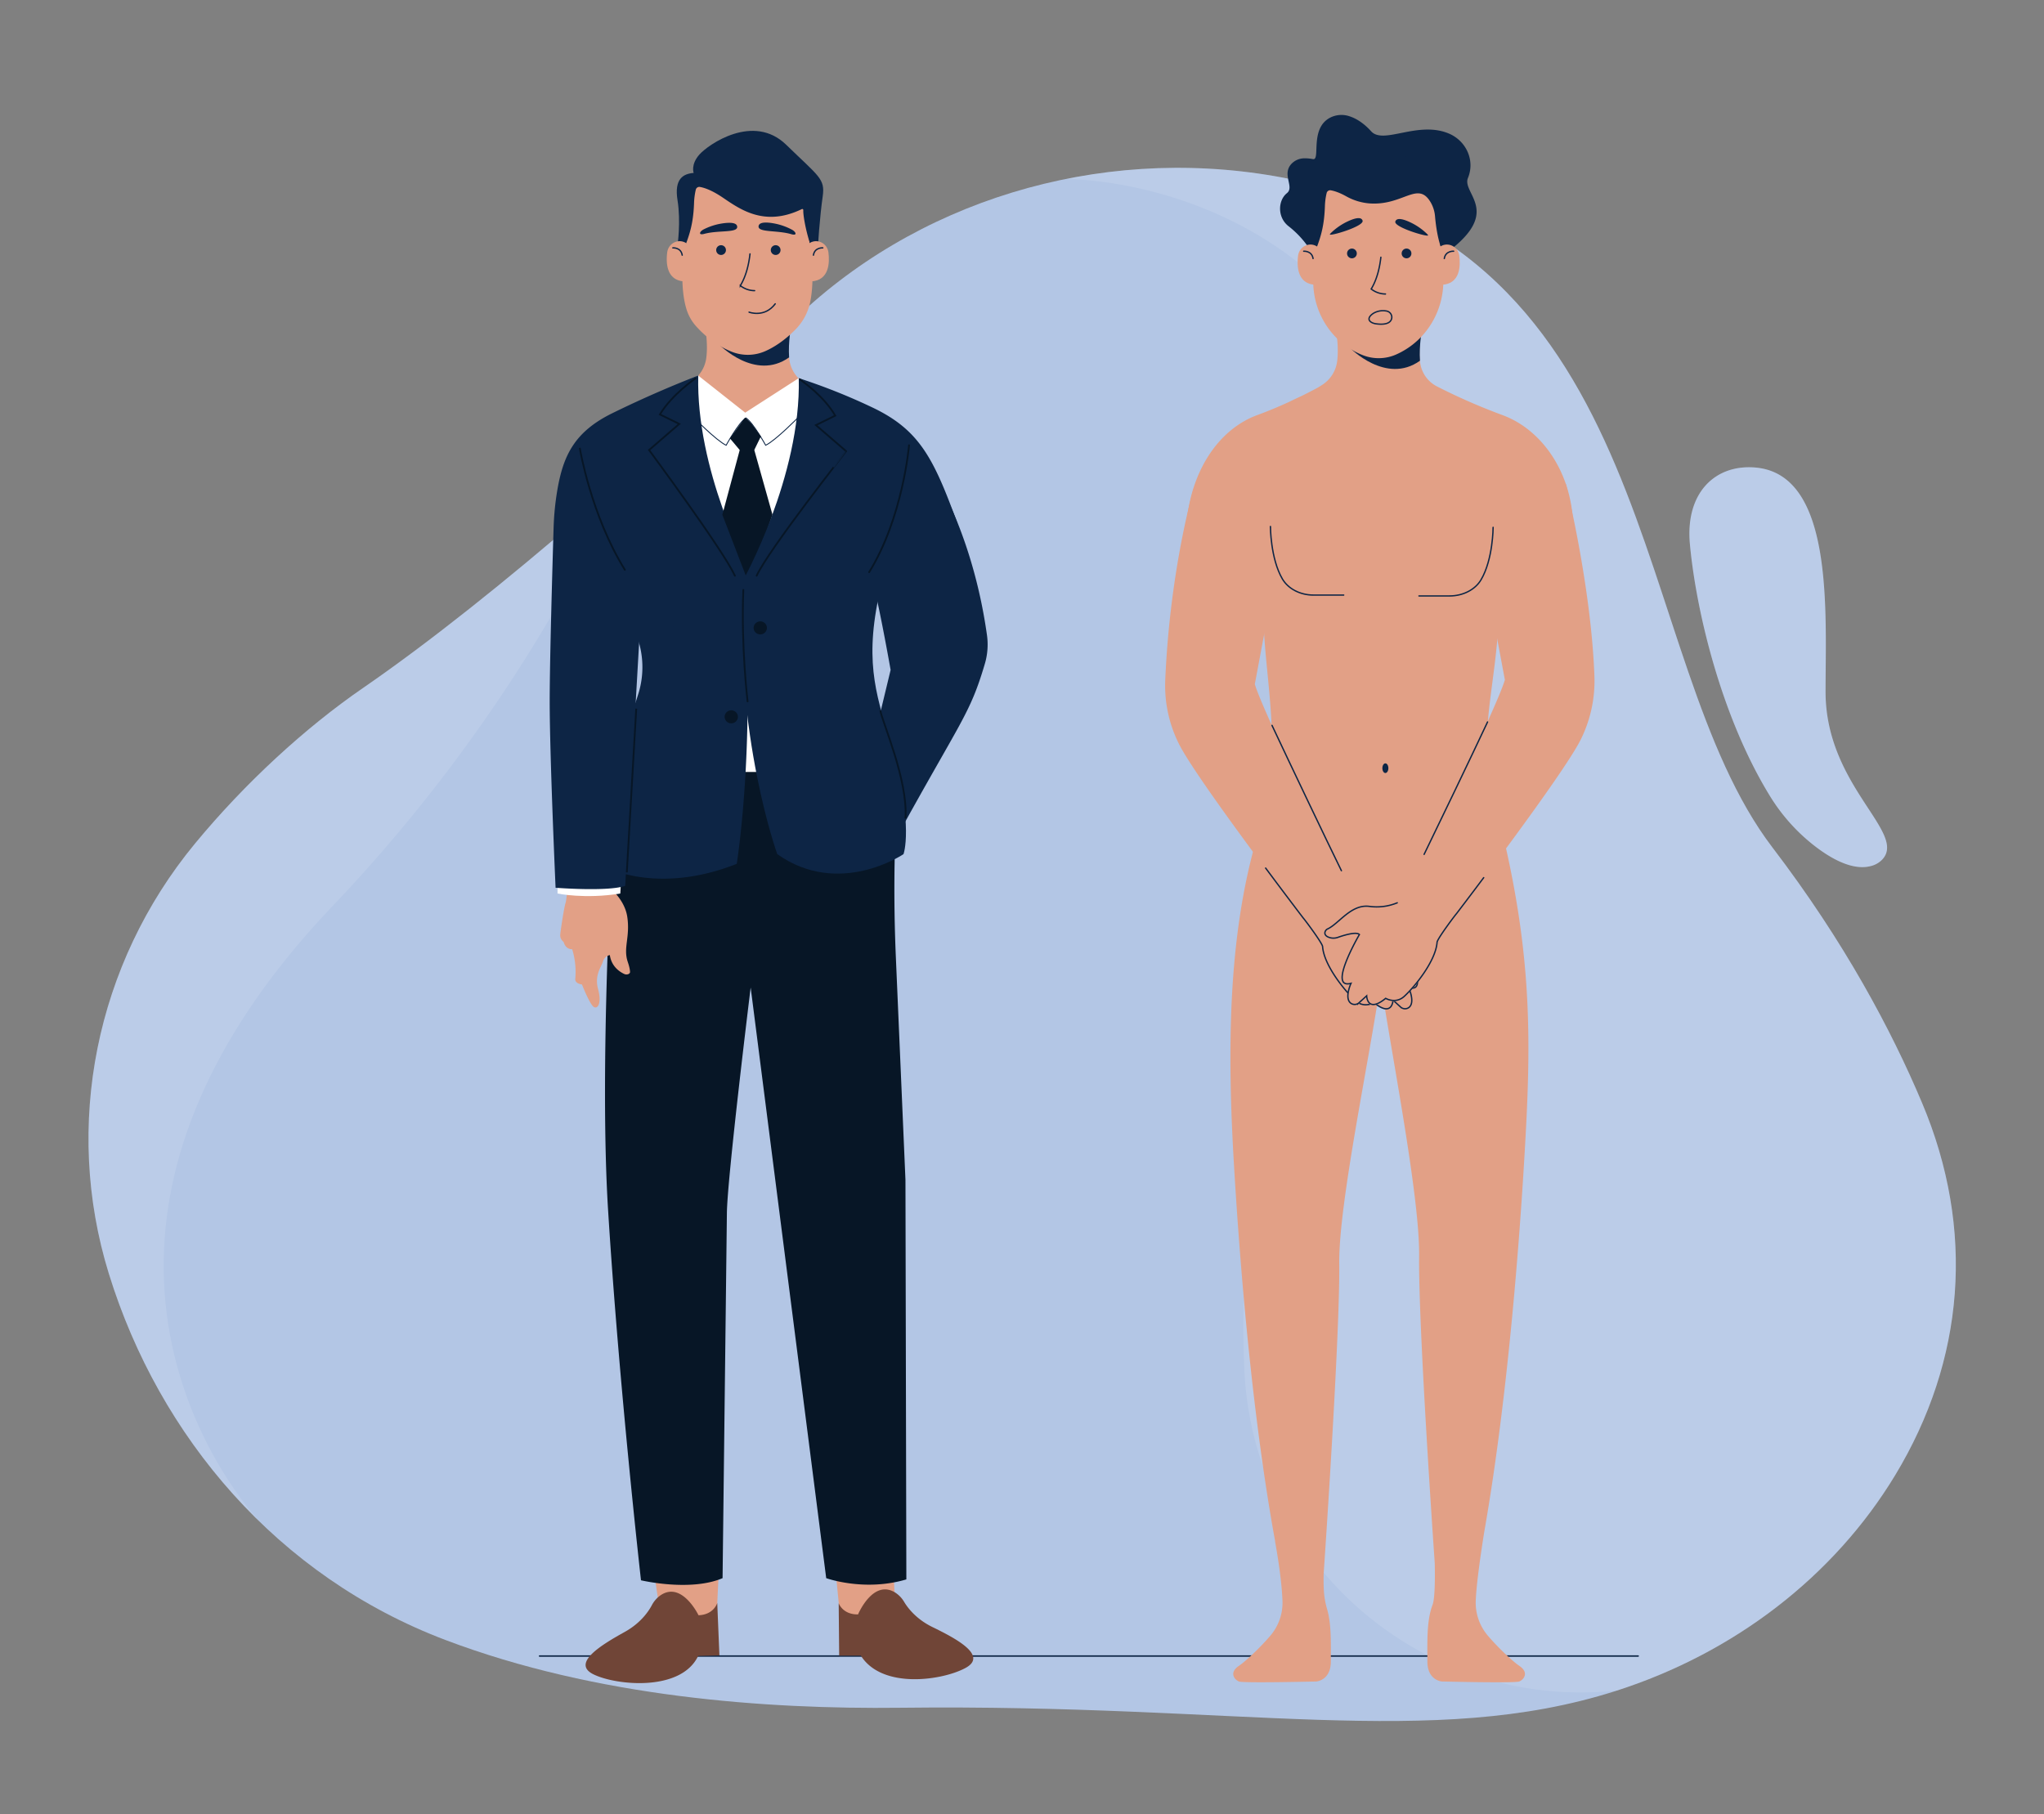 <svg xmlns="http://www.w3.org/2000/svg" viewBox="0 0 2280 2024"><rect x="0" y="0" width="2280" height="2024" fill="#808080" stroke="none"/><defs><style>.cls-1{fill:#b3c6e5;}.cls-2,.cls-9{fill:#fff;}.cls-2{opacity:0.11;}.cls-3{fill:#0d2545;}.cls-10,.cls-11,.cls-12,.cls-4,.cls-6{fill:none;stroke-miterlimit:10;}.cls-12,.cls-4,.cls-6{stroke:#0d2545;}.cls-11,.cls-12,.cls-4,.cls-6{stroke-linecap:round;}.cls-4{stroke-width:1.6px;}.cls-5{fill:#e2a086;}.cls-6{stroke-width:1.5px;}.cls-7{fill:#704537;}.cls-8{fill:#071626;}.cls-10,.cls-11{stroke:#071626;stroke-width:2px;}</style></defs><title>d_il.3</title><g id="Слой_3" data-name="Слой 3"><path class="cls-1" d="M405,767.48c-64.27,44.22-131.6,105.87-187.71,173.89C107,1075.12,70.18,1255.46,121.46,1421.09,177.88,1603.37,309.88,1758.8,497,1829.65c168.43,63.78,357.5,77.32,507.27,75.55,382.1-4.54,592.73,46.56,797.42-18.55,132.55-42.16,244-128,312.29-240.87,77.56-128.26,89.74-273.69,30-415.36-34-80.79-86.51-179.63-166.81-284.85-162.73-213.24-119-673.13-554.89-749-198.79-34.6-402.92,28.28-541,164.64C751.23,489.67,553.24,665.49,405,767.48Z"/><path class="cls-1" d="M1885,606.82c6.83,74.35,34.92,192.79,89.28,281.2a208,208,0,0,0,48,54.26c19.69,15.6,45,30,66,23.51a25.91,25.91,0,0,0,11.13-6.71c28.72-30-63.07-81.89-63.07-187.28,0-88.83,9.61-242.23-77.86-250.18C1913.7,517.55,1879.75,549.22,1885,606.82Z"/><path class="cls-2" d="M2144,1230.42c-34-80.79-86.51-179.63-166.81-284.85-162.73-213.24-119-673.13-554.89-749a633.39,633.39,0,0,0-234,3.23c4.84-.07,408.66-4.41,442.4,491.76,30.43,447.5-264.11,368.64-242.66,836.69,9.73,212.43,193.19,375.48,405.17,358.65q5.16-.4,10.39-.89c131.7-42.38,242.41-127.88,310.36-240.25C2191.49,1517.51,2203.67,1372.09,2144,1230.42Z"/><path class="cls-2" d="M1885,606.82c6.83,74.35,34.92,192.79,89.28,281.2a208,208,0,0,0,48,54.26c19.69,15.6,45,30,66,23.51a25.91,25.91,0,0,0,11.13-6.71c28.72-30-63.07-81.89-63.07-187.28,0-88.83,9.61-242.23-77.86-250.18C1913.7,517.55,1879.75,549.22,1885,606.82Z"/><path class="cls-2" d="M694.4,535.42c-97.71,86.46-202.17,172-289.41,232.06-64.27,44.22-131.6,105.87-187.71,173.89C107,1075.12,70.18,1255.46,121.46,1421.09c32.59,105.29,90.4,201.62,169.46,277.86C288.08,1696,2.27,1398.45,370.8,1011A1767.9,1767.9,0,0,0,694.4,535.42Z"/></g><g id="Слой_4" data-name="Слой 4"><path class="cls-3" d="M1458.64,274.62a106.22,106.22,0,0,0-21.14-22.12c-13-10-12-29-2-37,8.57-6.86-5.63-20.33,4.62-32.22a19.88,19.88,0,0,1,14.82-6.66,44.67,44.67,0,0,1,9.56.88c8.89,1.78-4-34,19.07-46.16a27.7,27.7,0,0,1,21.07-1.83c6.58,2,15.53,6.65,24.86,17,13.74,15.22,52.43-12.3,87,2.63,18.59,8,28.46,28.79,21.55,47.82-.19.52-.39,1-.6,1.55-7,17,36,36-18,79s-160.86-2.88-160.86-2.88"/><path class="cls-4" d="M601.82,1847.51H1827.35"/><path class="cls-5" d="M1675.72,463a676.85,676.85,0,0,1-72.58-31.77,35,35,0,0,1-18.69-24.65q-.14-.74-.24-1.47c-2.49-17.9,1.91-39,1.91-39l-42.95-27.38v-8.36l-6.56,4.18-4.1-2.61v5.22l-42.94,27.38s4.39,21.08,1.9,39a36.74,36.74,0,0,1-16.19,25.55c-1.67,1.1-3.61,2.32-5.82,3.62-4.88,2.62-10.88,5.75-17.73,9.12-4.79,2.14-14.8,7-14.8,7-10.43,4.77-22.06,9.68-34.27,14.16-42.18,15.46-71.06,59-78.13,111.72l96.77,10.5c124.54-.24,333.48,4,333.25-2.46C1752.59,528.4,1721.19,479.63,1675.72,463Z"/><path class="cls-3" d="M1583.92,402.45c-1.25-17.24,2.51-36.36,2.51-36.36l-26.85-16.39-53.8,38.36S1546,429.51,1583.92,402.45Z"/><path class="cls-5" d="M1609,291.07l-11.22-85.58-58.66-18.6h-3.37l-58.66,18.6-11.22,85.58a196.48,196.48,0,0,0-1,24.89c.79,34.66,21.43,66,53.37,79.49l1.61.66a48.29,48.29,0,0,0,37.35-.56q2.1-.93,4.38-2.08c29.32-14.92,47.73-45.12,48.4-78A196.62,196.62,0,0,0,1609,291.07Z"/><path class="cls-3" d="M1468.89,275.68c5.1-13.46,8.34-25.74,9-45.78a73.27,73.27,0,0,1,1.85-14.22l.08-.31a4,4,0,0,1,4.5-3.07c3.38.55,9.08,2.15,17.18,6.63a63.51,63.51,0,0,0,26.15,8c37.62,2.7,53.85-25.64,68.18-1.24a37,37,0,0,1,4.88,15.55c1.38,16.1,4.81,34,10.51,43.07,6.11,9.77-.31-23.23-.16-26.81a5.44,5.44,0,0,0,0-.57l-6.21-49a4,4,0,0,0-1.13-2.3l-27.78-27.78a3.88,3.88,0,0,0-1.77-1L1542,168.22a4,4,0,0,0-2.83.29L1471.77,203a4,4,0,0,0-2.16,3.34l-2.44,53.09a3.76,3.76,0,0,1-.11.76L1464.43,271a4,4,0,0,0,.69,3.35l1.32,1.72C1467.29,277.14,1468.4,277,1468.89,275.68Z"/><path class="cls-5" d="M1469.53,275.58a2.36,2.36,0,0,0-.81-.82h0c-8.58-5.15-19.49.44-20.77,10.59-1.43,11.32-1,31.39,19.37,32.34C1494.06,318.92,1472.35,280.4,1469.53,275.58Z"/><path class="cls-6" d="M1454.23,280.26s9.1-.68,10.44,8.16"/><path class="cls-5" d="M1606.5,275.09s.18-.13.52-.34c8.58-5.15,19.49.44,20.77,10.59,1.43,11.32,1.06,31.39-19.37,32.34C1579.89,319,1606.5,275.09,1606.5,275.09Z"/><path class="cls-6" d="M1621.5,280.26s-9.09-.68-10.44,8.16"/><path class="cls-6" d="M1540.3,287c-1,9-3.57,23.58-10.78,35.4a25.86,25.86,0,0,0,15.92,5.59"/><path class="cls-3" d="M1483.45,261.32a10.38,10.38,0,0,1,1.4-1.64,68.27,68.27,0,0,1,18.22-12.57c6.9-3.27,15.24-6,16.84-1C1522,252.62,1481.3,264.45,1483.45,261.32Z"/><circle class="cls-3" cx="1508.02" cy="282.74" r="5.45"/><circle class="cls-3" cx="1568.93" cy="282.74" r="5.45"/><path class="cls-6" d="M1552,356.46c-2.26,5.45-10.18,5.73-17.18,4.78-5.33-.73-11.35-4.38-5-10.08a16.73,16.73,0,0,1,3.45-2.33,21.08,21.08,0,0,1,13.21-1.86,7.09,7.09,0,0,1,6,6.4A7,7,0,0,1,1552,356.46Z"/><path class="cls-5" d="M1655.7,1708.51c23.41-133.15,37.35-294.27,44.54-414.77,7.66-128.3,10.32-227.92-28.66-382.27,0,0-8.57-36.61-8.87-38-11.87-56.22,4.88-108.7,8.58-175.72,1.56-28.26,6.92-45.16,6.92-45.16l32.35-113-336.21,3.8,24.29,116.85s10,12.26,11.14,40.55C1412,753.15,1426,824.81,1414.14,881c-.3,1.43-11.32,50.76-11.32,50.76-34.23,115-33.64,246.26-26.21,370.56,7.39,123.82,21.29,283.36,45.78,417.29l-.15-.06s7.28,38.17,8.32,66.47a56.53,56.53,0,0,1-13.41,38.64c-11.58,13.64-27.83,28.82-35.15,33.76-11.49,7.77-4.79,15.54,0,17.48s86.21,0,86.21,0,16.29-1,16.29-22.33c0-19.36.79-41.12-4.06-58a95.62,95.62,0,0,1-3.72-21c-.32-5.76-.37-12.07-.26-18.44.33-4.74,1.53-22.44,3.17-47.69h0c5.25-81.11,14.95-240.21,14.24-298.47-.82-67,33.8-228.27,46.19-314.74,13.26,86.82,43.71,241.29,42.92,306.13-1,79.6,17.42,342.46,17.42,342.46.38,17.81.19,39.68-2.46,46.61-6.71,17.48-5.75,41.76-5.75,63.13s16.28,22.33,16.28,22.33,81.42,2,86.21,0,11.5-9.71,0-17.48c-7.31-4.94-23.56-20.12-35.14-33.75a56.57,56.57,0,0,1-13.41-38.65C1646.87,1765.89,1652.51,1728.41,1655.7,1708.51Z"/><ellipse class="cls-3" cx="1545.33" cy="857" rx="3.35" ry="5.4"/><path class="cls-5" d="M1600.32,1045.61a5.28,5.28,0,0,0-3-3.56c-12.51-5.78-26.14-27.82-46.51-25.1a58.76,58.76,0,0,1-35.67-6.18l0-.07S1409.83,798,1399.7,763.26l38.65-206.4-106.77-12.1s-26.51,89.31-31.82,214.68a145,145,0,0,0,15.12,70.11c19.37,39.34,138.91,195.65,138.91,195.65h0c.79.62,21,27.46,21.52,31.68,1.44,20.78,24.58,49.34,36.59,60.38,9.66,8.88,20.75,2.25,20.75,2.25,20.79,17,21.2-2.84,21.2-2.84l8.39,7.66a7.34,7.34,0,0,0,9.09.79c7.83-5.46,0-22.35,0-22.35,26.75,7.3-9.39-54.46-9.39-54.46,3.45-3.48,17.29.81,24,3.17a14.64,14.64,0,0,0,10.31-.13C1600.24,1049.77,1600.74,1047.45,1600.32,1045.61Z"/><path class="cls-6" d="M1411.77,968.45c23.57,31.68,42,55.8,42,55.8.79.62,21,27.46,21.52,31.68,1.44,20.78,24.58,49.34,36.59,60.38,9.66,8.88,20.75,2.25,20.75,2.25,20.79,17,21.2-2.84,21.2-2.84l8.39,7.66a7.34,7.34,0,0,0,9.09.79c7.83-5.46,0-22.35,0-22.35,26.75,7.3-9.39-54.46-9.39-54.46,3.45-3.48,17.29.81,24,3.17a14.64,14.64,0,0,0,10.31-.13c4-1.59,4.49-3.91,4.07-5.75a5.28,5.28,0,0,0-3-3.56,29,29,0,0,1-4.42-2.61"/><path class="cls-6" d="M1496.29,971.36c-16-32.6-57.57-119.77-77.41-162.1"/><path class="cls-5" d="M1478,1040.81a5.37,5.37,0,0,1,3-3.56c12.5-5.78,26.14-27.82,46.51-25.1a58.87,58.87,0,0,0,35.67-6.17l0-.08s105.31-212.75,115.45-247.44l-38.65-206.4L1746.7,540s28.19,113.66,31.82,214.68a146.87,146.87,0,0,1-15.12,70.11c-19.37,39.34-138.91,195.66-138.91,195.66h0c-.79.62-21,27.46-21.52,31.69-1.44,20.77-24.58,49.33-36.59,60.38-9.66,8.87-20.75,2.24-20.75,2.24-20.8,17-21.2-2.83-21.2-2.83l-8.39,7.66a7.35,7.35,0,0,1-9.09.78c-7.83-5.46,0-22.35,0-22.35-26.76,7.31,9.38-54.46,9.38-54.46-3.44-3.47-17.28.81-24,3.17a14.64,14.64,0,0,1-10.31-.13C1478,1045,1477.53,1042.66,1478,1040.81Z"/><path class="cls-6" d="M1655,979.13c-17.77,23.73-30.46,40.32-30.47,40.33-.79.62-21,27.45-21.52,31.68-1.44,20.77-24.58,49.33-36.59,60.38-9.66,8.87-20.75,2.24-20.75,2.24-20.8,17-21.2-2.83-21.2-2.83l-8.39,7.66a7.35,7.35,0,0,1-9.09.78c-7.83-5.46,0-22.35,0-22.35-26.76,7.31,9.38-54.46,9.38-54.46-3.44-3.47-17.28.81-24,3.17a14.64,14.64,0,0,1-10.31-.13c-4-1.59-4.5-3.9-4.08-5.75a5.37,5.37,0,0,1,3-3.56c12.5-5.78,26.14-27.82,46.51-25.1a60.51,60.51,0,0,0,31.09-4"/><path class="cls-6" d="M1588.53,953.16c15.39-31.56,53.52-110.88,70.78-147.73"/><path class="cls-6" d="M1417.11,587.35s0,35.73,13.33,58.52c6.5,11.11,20,18,34.57,18h33.84"/><path class="cls-6" d="M1665.5,588.32s0,35.74-13.49,58.52c-6.57,11.12-20.24,18-35,18h-34.23"/><path class="cls-3" d="M1592.91,262.32a10.38,10.38,0,0,0-1.4-1.64,68.43,68.43,0,0,0-18.22-12.57c-6.9-3.27-15.24-6-16.85-1C1554.35,253.62,1595.06,265.45,1592.91,262.32Z"/></g><g id="Слой_2" data-name="Слой 2"><polygon class="cls-5" points="728.55 1747.08 736.75 1802.6 798.42 1823.15 803.56 1715.37 728.55 1747.08"/><path class="cls-7" d="M779.18,1802s-18.61-38.74-42.62-22.1A31.18,31.18,0,0,0,727,1791c-3.51,6.55-12.26,19.68-30,29.53-24.55,13.66-60.66,34.91-34.88,47.45s97.63,19.32,116.63-20.56l23.73-.57-2.42-58.55S796.45,1801.34,779.18,1802Z"/><polygon class="cls-5" points="992.18 1655.34 999.93 1822.72 938.92 1822.25 928.34 1714.9 992.18 1655.34"/><path class="cls-7" d="M957.12,1801.05s16.62-39.69,41.43-24.38a31.08,31.08,0,0,1,10.09,10.6c3.83,6.35,13.23,19,31.42,27.87,25.2,12.31,62.34,31.58,37.22,45.5s-93,24.42-117-13.52H936.06l-.54-58.6S939.84,1801.37,957.12,1801.05Z"/><path class="cls-3" d="M755.75,273.7s3.85-26.29,0-50.33,6.42-29.49,18-30.45c0,0-3.53-9.3,6.41-20.52s60.26-46.48,96.81-10.9,43.59,37.83,40.71,57.71-6.09,58.34-5.13,65.39S792.62,337.49,755.75,273.7Z"/><path class="cls-5" d="M839.47,490.09l96.86-44c-19-6.77-32.06-14.18-39.63-19.18a36.72,36.72,0,0,1-16.19-25.55c-2.49-17.89,1.9-39,1.9-39L839.47,335V326.6l-6.56,4.18-4.1-2.61v5.22l-42.95,27.38s4.4,21.08,1.91,39a36.77,36.77,0,0,1-16.19,25.55c-7.57,5-20.62,12.4-39.64,19.17l96.87,44v6.42l7.05-3.21,3.61,1.64Z"/><path class="cls-3" d="M880.22,398.7c-1.25-17.24,2.51-36.37,2.51-36.37l-26.86-16.39-53.8,38.37S842.28,425.76,880.22,398.7Z"/><path class="cls-8" d="M683.39,937.74S668.3,1190,678.3,1350.07C690.75,1549.32,715,1763,715,1763s55,13,91-2.39l4.81-406.39c.07-37.68,26.53-252.55,26.53-252.55L921.6,1760.6S964,1776,1011,1762l-1-445.7-10.71-248.49a1759.17,1759.17,0,0,1,3.21-206.14h0l-60.15-26.82-221,23.2Z"/><rect class="cls-9" x="800.18" y="777.87" width="94.42" height="83.34"/><path class="cls-5" d="M673.58,985s22.68,15,26.1,37.72-4.75,34.64.55,50.34c1.86,5.49,2.5,9,2.56,11.26s-3.56,3.61-6.42,2.28c-5.53-2.57-14.32-8.57-16.13-21.12a10.3,10.3,0,0,0-7.67,7.21c-1.8,6.21-9.64,15-5.48,30.58s0,22.35-4.42,20.31-13.53-25.29-13.53-25.29-8-.8-7.43-6.33c.19-1.84.29-4,.34-6.57a86,86,0,0,0-3.83-26.47v0s-7,.9-9.54-8.13a9.19,9.19,0,0,1-3.75-8.36c.57-5.53,4.33-30.69,6-35.32s7.47-68.36-5.67-80.38,15.06,45.41,15.06,45.41Z"/><path class="cls-5" d="M905.29,287.32l-11.22-85.59-58.66-18.59h-3.36l-58.66,18.59-11.22,85.59s-4,33.23,3.61,57.76a51.27,51.27,0,0,0,11,19.24c14,15.44,28.39,23.64,39.21,28a48.35,48.35,0,0,0,37.48-.51c9.29-4.09,21.09-11.32,33.78-24.16A61.11,61.11,0,0,0,903.73,337C908.46,313.84,905.29,287.32,905.29,287.32Z"/><path class="cls-3" d="M764.57,273.54c5.45-14.11,8.93-26.55,9.63-47.37a75,75,0,0,1,1.95-14.62h0a4,4,0,0,1,4.46-3c4.47.73,13,3.29,25.79,12,19.6,13.27,46.68,32.79,88,12.73a1.14,1.14,0,0,1,1.64,1.08c-.4,8.38,5.91,37.36,11.49,46.29,6.09,9.74-.27-23-.17-26.78a3,3,0,0,0,0-.6l-6.2-49a4,4,0,0,0-1.13-2.3l-27.78-27.78a4,4,0,0,0-1.78-1l-32.12-8.63a4,4,0,0,0-2.83.3l-67.44,34.48a4,4,0,0,0-2.15,3.35l-2.44,53.09a4.8,4.8,0,0,1-.11.76l-2.64,10.77a4,4,0,0,0,.7,3.35h0C763.41,273.17,763.39,276.6,764.57,273.54Z"/><path class="cls-9" d="M621.91,978.6v18.23s30.63,6.44,70,0l3.28-53.63Z"/><path class="cls-5" d="M765.82,271.83a2.25,2.25,0,0,0-.8-.82h0c-8.58-5.15-19.49.44-20.77,10.59-1.44,11.32-1.06,31.39,19.37,32.34C790.36,315.17,768.64,276.65,765.82,271.83Z"/><path class="cls-6" d="M750.53,276.51s9.09-.68,10.44,8.16"/><path class="cls-5" d="M902.79,271.34l.53-.34c8.58-5.15,19.48.44,20.77,10.59,1.43,11.32,1,31.39-19.38,32.34C876.18,315.25,902.79,271.34,902.79,271.34Z"/><path class="cls-6" d="M917.79,276.51s-9.09-.68-10.44,8.16"/><path class="cls-6" d="M836.59,283.26c-1,9-3.57,23.57-10.78,35.4a25.9,25.9,0,0,0,15.93,5.59"/><path class="cls-3" d="M783,257.11a10.8,10.8,0,0,1,1.82-1.16,68.37,68.37,0,0,1,21.08-6.73c7.56-1.12,16.34-1.3,16.42,3.94.1,6.85-21.11,3.48-36.68,7.73C779.63,262.53,780,259.48,783,257.11Z"/><circle class="cls-3" cx="804.32" cy="278.99" r="5.45"/><circle class="cls-3" cx="865.22" cy="278.99" r="5.45"/><path class="cls-3" d="M885.35,257.54a10.88,10.88,0,0,0-1.78-1.2,68.42,68.42,0,0,0-20.93-7.22c-7.52-1.31-16.29-1.69-16.5,3.55-.27,6.84,21,4,36.49,8.59C888.6,263,888.27,260,885.35,257.54Z"/><path class="cls-6" d="M835.55,348.24s17.24,6.63,29.18-9.28"/><path class="cls-3" d="M1020.6,494.93s61.06,75.86,80.35,213.79a75.88,75.88,0,0,1-2.47,32.09c-16.64,56.22-26,61.79-97.37,191.62L979.08,807l14.37-59.62s-18.45-104.82-24-109C948.91,580.89,1020.6,494.93,1020.6,494.93Z"/><path class="cls-3" d="M974,455a675.38,675.38,0,0,0-83-33.13L821.08,523.21,778.88,419s-43,16-95.88,42c-42.83,21-54.93,48.09-61.4,86.21a309,309,0,0,0-4.11,42.51c-1.25,41.18-4.33,147.47-4.33,192.57,0,62.06,6.57,208.11,6.57,208.11s58.39,4.6,77.65-2.15l19.21-335.46L705,573.92c121.17-.57,365.27,16.18,363,10.08C1041.64,511.76,1026,480,974,455Z"/><path class="cls-3" d="M696,682.17a164.07,164.07,0,0,1,10.39,18.23,99.69,99.69,0,0,1,5.77,73.24c-10.81,35.21-29.91,80-29.91,80l-2.94,115.17s56.51,28.94,142.5-5.09c0,0,18.88-117.17,9.55-270.9L724.84,536,653.16,583.9Z"/><path class="cls-9" d="M968.11,459.71A396.49,396.49,0,0,1,891,421.87l-59.75,38.5L778.88,419S740.79,445.36,697,461c-18,103.07,134.94,147.42,130.84,199.76C816.36,807,902,644.48,902,643.6,903.29,591.13,1013.09,475.81,968.11,459.71Z"/><line class="cls-10" x1="709.7" y1="790.59" x2="699.18" y2="973.27"/><path class="cls-3" d="M778.88,419c-2.75,105.24,55.32,214.22,55.32,214.22.17,3.08.33,6.14.47,9.16l-1.11,107.75L724.84,682.47,671.19,476l19.26-14.84"/><path class="cls-11" d="M776,422s-26.41,17.87-39.89,40.36l21.58,10.58L724,502.05s82.28,111.12,95.76,140.23"/><path class="cls-12" d="M772.82,464.86s26.06,26.6,37.16,31.89c0,0,13.8-25.13,21.89-30.42"/><path class="cls-12" d="M891.22,464.86s-26.06,26.6-37.16,31.89c0,0-13.8-25.13-21.9-30.42"/><path class="cls-8" d="M814.36,489.21l10.77,12.84h16.19l7.42-15.22-10.8-14.55-5.82-5.71a1.12,1.12,0,0,0-1.68.14l-16.1,22.11"/><polygon class="cls-8" points="828.5 489.48 805.75 574.28 835.25 650.87 861.69 574.28 835.25 480.22 828.5 489.48"/><path class="cls-11" d="M646.83,500.4S659.22,574.81,697,635.66"/><path class="cls-3" d="M891,421.87c2.75,109.66-62.45,226.22-62.45,226.22C819.06,820.4,867,952.88,867,952.88c69,48.9,140.82,0,140.82,0S1019.45,922.38,995,835c-15.42-55.11-31.25-90.73-15-168.63v-13l14.45-134.26V476.91l-22.7-17.57-37.83-14.5"/><path class="cls-11" d="M892.39,423.31c4.36,3.54,26.18,18.18,39.3,40.37l-21.58,10.59,33.72,29.1S857.5,613.17,844,642.28"/><path class="cls-11" d="M1014,496.75s-6.75,80.7-44.51,141.56"/><ellipse class="cls-8" cx="848.06" cy="700.48" rx="7.42" ry="7.28"/><ellipse class="cls-8" cx="815.69" cy="799.7" rx="7.42" ry="7.28"/><path class="cls-11" d="M833.9,782.49s-7.42-62.16-4.72-124.34"/><path class="cls-10" d="M1010,913c3-43-26.61-109.24-28-120.42"/></g></svg>